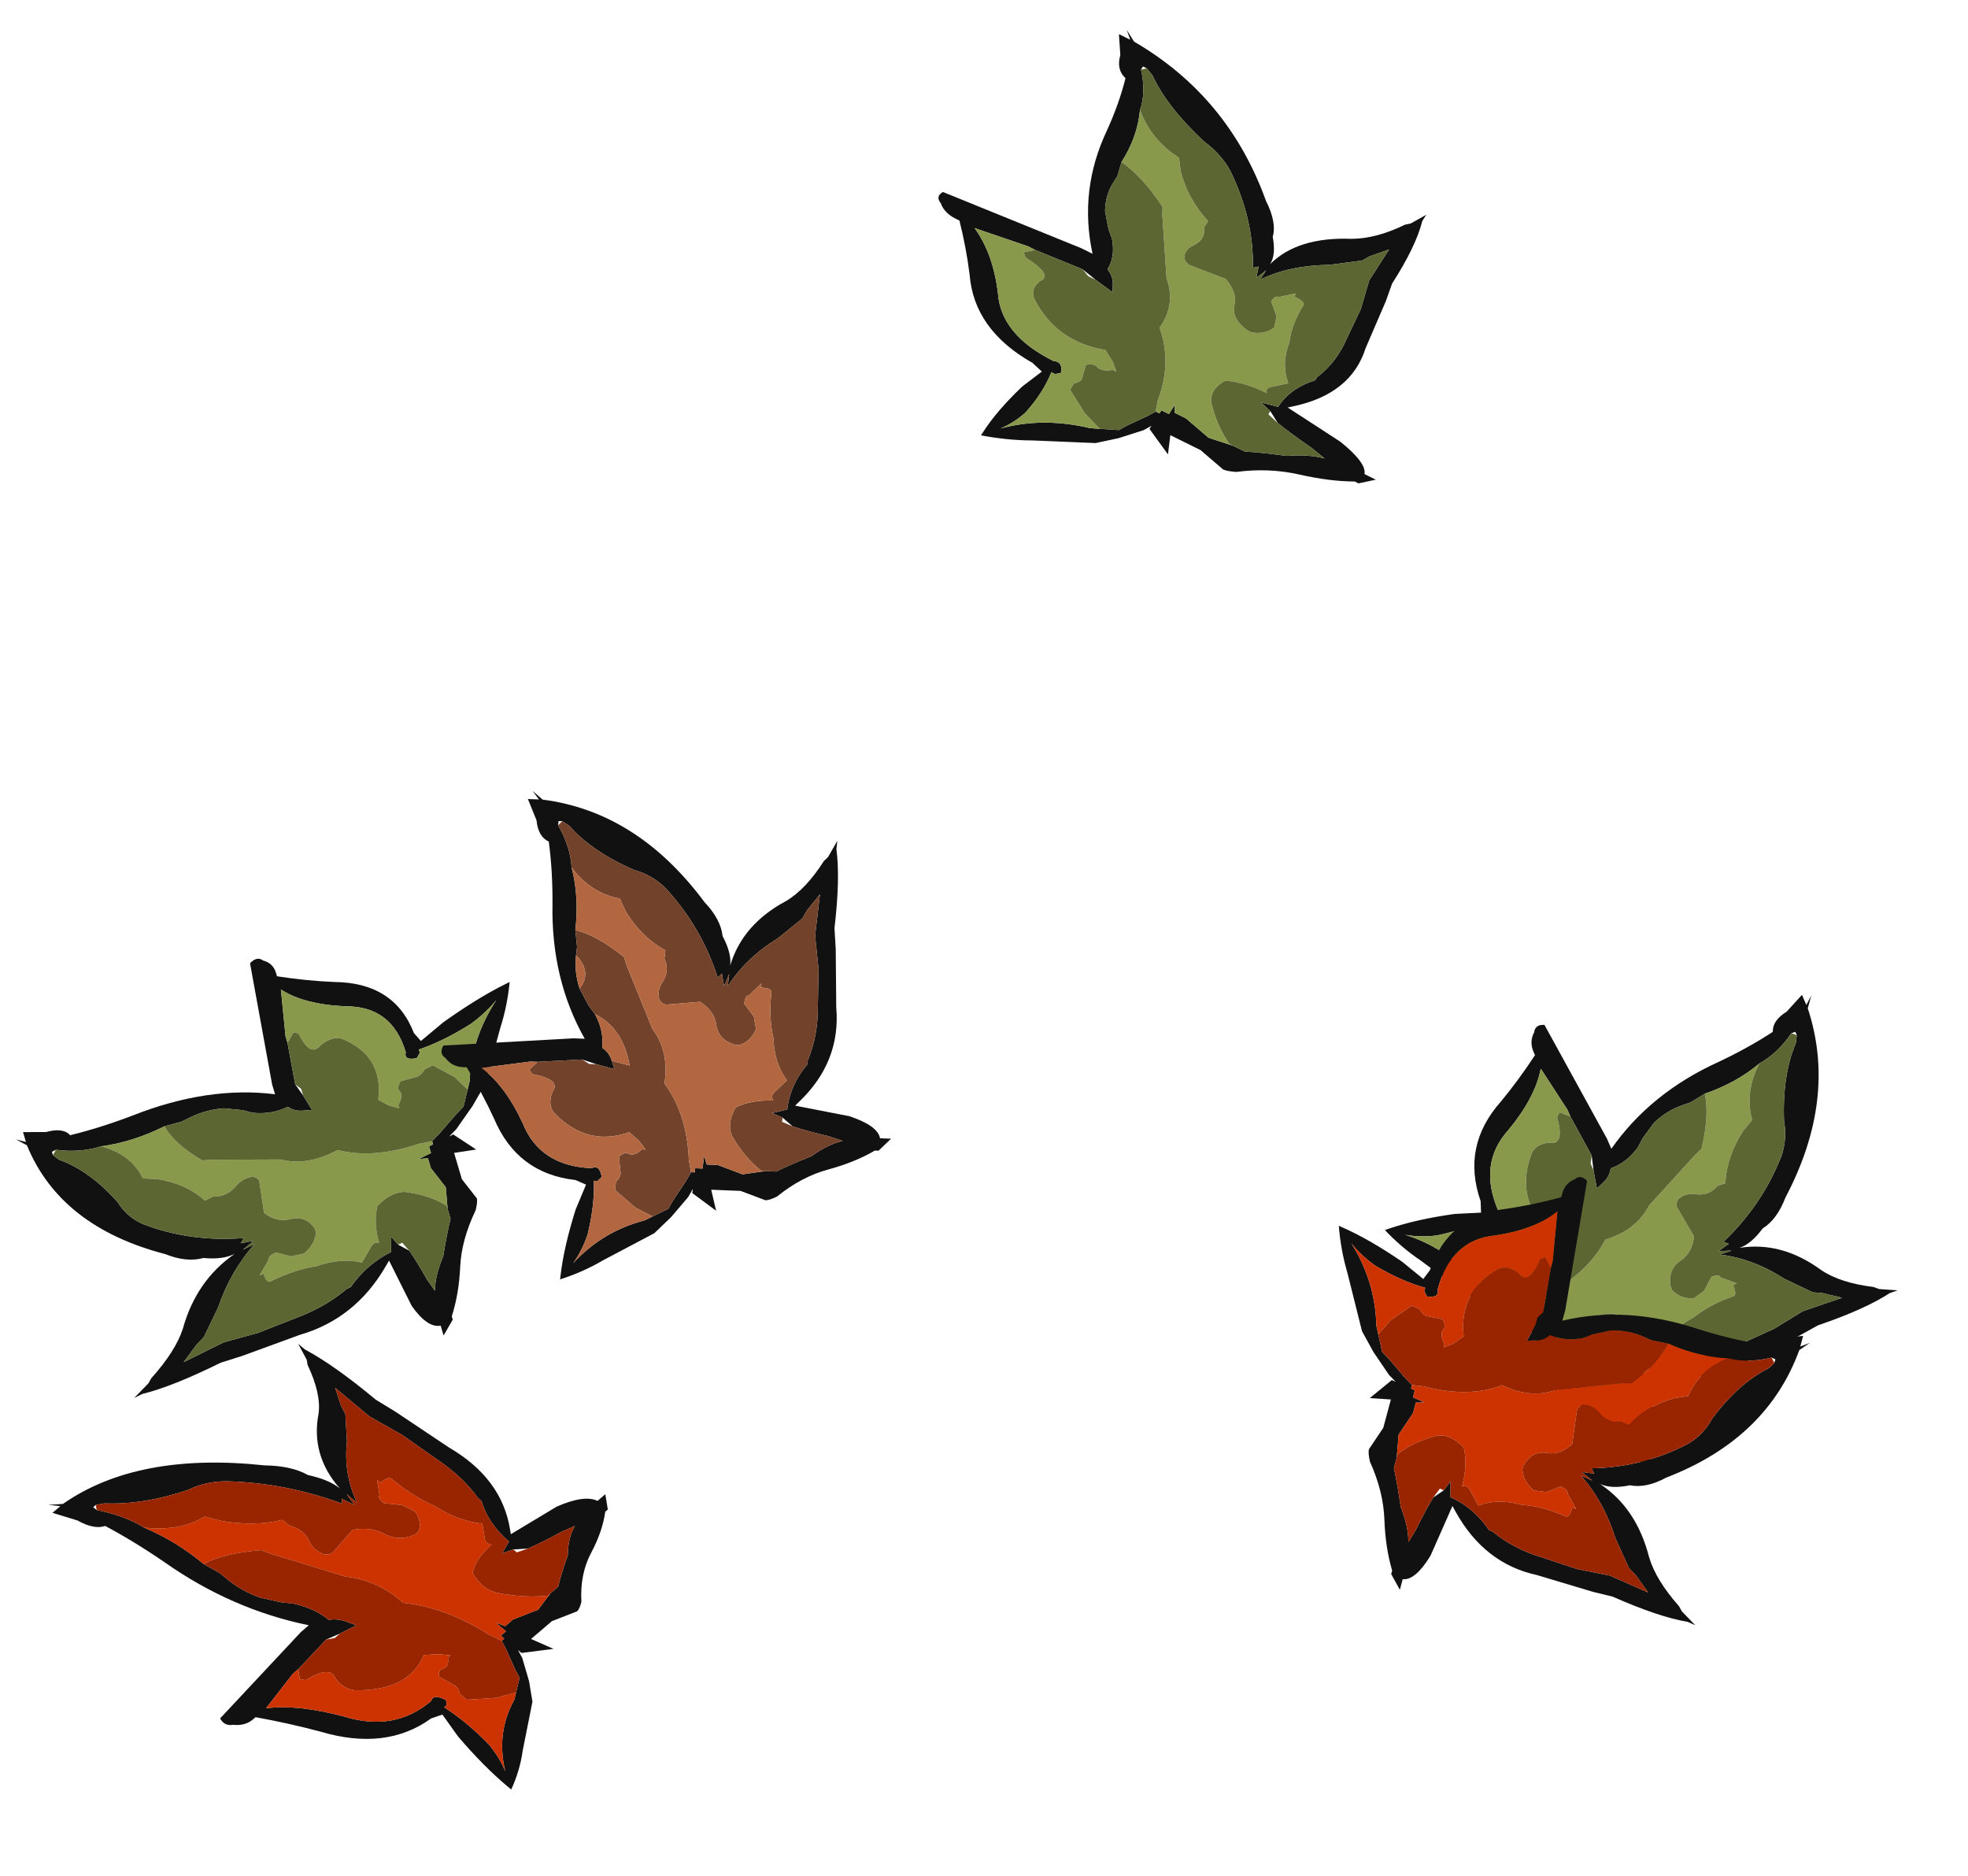 <?xml version="1.0" encoding="UTF-8" standalone="no"?>
<svg xmlns:ffdec="https://www.free-decompiler.com/flash" xmlns:xlink="http://www.w3.org/1999/xlink" ffdec:objectType="frame" height="166.75px" width="174.95px" xmlns="http://www.w3.org/2000/svg">
  <g transform="matrix(1.0, 0.0, 0.0, 1.0, 87.5, 166.75)">
    <use ffdec:characterId="4" height="40.95" transform="matrix(-0.96, -0.475, 0.505, -0.787, 28.267, -113.918)" width="43.4" xlink:href="#sprite0"/>
    <use ffdec:characterId="4" height="40.95" transform="matrix(-0.248, -0.836, -1.023, 0.506, -34.818, -54.587)" width="43.4" xlink:href="#sprite0"/>
    <use ffdec:characterId="2" height="40.95" transform="matrix(-0.662, 0.565, -0.875, -0.729, -22.358, -24.484)" width="43.4" xlink:href="#sprite1"/>
    <use ffdec:characterId="4" height="40.95" transform="matrix(-0.368, -0.855, 0.998, -0.341, 46.56, -31.972)" width="43.4" xlink:href="#sprite0"/>
    <use ffdec:characterId="2" height="40.95" transform="matrix(0.242, -0.9, 0.975, 0.431, 24.317, -31.011)" width="43.4" xlink:href="#sprite1"/>
    <use ffdec:characterId="6" height="40.95" transform="matrix(-0.935, -0.038, 0.124, -1.053, -9.893, -51.891)" width="43.4" xlink:href="#sprite2"/>
  </g>
  <defs>
    <g id="sprite0" transform="matrix(1.0, 0.0, 0.0, 1.0, 21.7, 40.95)">
      <use ffdec:characterId="3" height="5.85" transform="matrix(7.0, 0.0, 0.0, 7.0, -21.7, -40.95)" width="6.2" xlink:href="#shape0"/>
    </g>
    <g id="shape0" transform="matrix(1.0, 0.0, 0.0, 1.0, 3.1, 5.85)">
      <path d="M-1.75 -3.65 L-2.5 -3.75 Q-2.9 -3.85 -2.95 -4.0 L-3.1 -4.0 -2.95 -4.15 -2.9 -4.15 Q-2.65 -4.3 -2.3 -4.4 -1.95 -4.5 -1.65 -4.75 -1.55 -4.8 -1.5 -4.8 L-1.15 -4.7 -0.75 -4.7 -0.85 -4.95 -0.5 -4.75 -0.5 -4.7 -0.45 -4.8 -0.25 -5.05 -0.05 -5.25 0.6 -5.6 Q0.85 -5.75 1.15 -5.85 L1.15 -5.8 Q1.15 -5.45 1.05 -5.0 L0.95 -4.7 1.1 -4.65 Q1.9 -4.6 2.3 -3.95 2.5 -3.65 2.75 -3.35 L2.8 -3.35 Q2.95 -3.35 3.05 -3.25 3.15 -3.2 3.1 -3.1 L1.35 -2.95 1.2 -2.95 Q1.75 -2.25 1.85 -1.35 1.9 -0.95 2.0 -0.6 2.15 -0.55 2.2 -0.35 L2.35 -0.1 2.2 -0.1 2.3 0.0 2.15 -0.1 Q0.85 -0.2 -0.2 -1.25 -0.45 -1.45 -0.5 -1.65 -0.65 -1.85 -0.65 -2.0 -0.75 -1.5 -1.3 -1.2 -1.55 -1.05 -1.75 -0.7 L-1.8 -0.65 -1.9 -0.45 -1.9 -0.55 Q-2.0 -0.9 -2.0 -1.5 L-2.05 -1.75 -2.15 -2.45 Q-2.3 -3.1 -1.8 -3.6 L-1.75 -3.65 M1.8 -3.25 L1.9 -3.25 2.55 -3.35 Q2.2 -3.55 1.9 -4.0 1.6 -4.5 0.9 -4.5 0.8 -4.45 0.75 -4.6 L0.8 -4.65 0.85 -4.65 Q0.8 -4.95 0.85 -5.3 0.9 -5.5 1.0 -5.65 0.65 -5.25 0.1 -5.1 L0.0 -5.05 -0.2 -4.95 -0.25 -4.85 -0.4 -4.6 -0.45 -4.5 -0.5 -4.5 -0.5 -4.45 -0.6 -4.45 -0.6 -4.3 -0.65 -4.4 -0.8 -4.4 -1.15 -4.5 -1.45 -4.45 -1.5 -4.45 -1.6 -4.45 Q-1.8 -4.35 -2.05 -4.25 -2.25 -4.1 -2.45 -4.05 L-2.25 -4.0 Q-1.95 -3.95 -1.75 -3.9 L-1.6 -3.8 -1.45 -3.75 -1.65 -3.7 Q-1.65 -3.4 -1.85 -3.15 L-1.85 -3.1 Q-1.95 -2.8 -1.9 -2.45 L-1.85 -2.0 -1.75 -1.6 -1.75 -1.1 -1.6 -1.3 -1.55 -1.4 -1.25 -1.65 Q-0.85 -1.9 -0.65 -2.25 L-0.65 -2.1 -0.6 -2.25 -0.55 -2.1 -0.5 -2.15 Q-0.2 -1.55 0.35 -1.1 0.55 -0.95 0.8 -0.9 1.4 -0.7 1.75 -0.4 L1.85 -0.35 1.9 -0.35 1.9 -0.4 Q1.7 -0.65 1.65 -0.9 1.5 -1.25 1.5 -1.65 L1.45 -1.85 1.45 -1.95 Q1.45 -2.15 1.35 -2.35 L1.2 -2.55 1.1 -2.65 Q0.95 -2.85 0.95 -3.05 0.85 -3.1 0.8 -3.2 L0.75 -3.3 1.0 -3.25 1.2 -3.2 1.8 -3.25 M-0.65 -2.0 L-0.65 -2.0" fill="#111111" fill-rule="evenodd" stroke="none"/>
      <path d="M-0.65 -2.0 L-0.65 -2.0" fill="#6a4920" fill-rule="evenodd" stroke="none"/>
      <path d="M0.0 -5.05 L0.1 -5.1 Q0.65 -5.25 1.0 -5.65 0.9 -5.5 0.85 -5.3 0.8 -4.95 0.85 -4.65 L0.8 -4.65 0.75 -4.6 Q0.8 -4.45 0.9 -4.5 1.6 -4.5 1.9 -4.0 2.2 -3.55 2.55 -3.35 L1.9 -3.25 1.8 -3.25 Q1.85 -3.3 1.9 -3.35 L1.85 -3.4 Q1.45 -3.45 1.55 -3.6 1.6 -3.75 1.5 -3.85 1.0 -4.25 0.45 -4.05 L0.3 -4.15 0.2 -4.25 0.25 -4.25 Q0.35 -4.35 0.45 -4.3 0.5 -4.3 0.55 -4.35 L0.5 -4.55 Q0.5 -4.6 0.55 -4.65 0.55 -4.7 0.55 -4.75 0.4 -4.85 0.25 -4.95 L0.0 -5.05 M1.5 -1.65 Q1.5 -1.25 1.65 -0.9 1.35 -1.2 0.95 -1.25 L0.85 -1.4 Q0.6 -1.7 0.25 -1.85 0.25 -1.9 0.25 -1.95 0.15 -2.1 0.25 -2.25 0.3 -2.35 0.25 -2.45 0.2 -2.5 0.15 -2.5 L-0.3 -2.45 Q-0.5 -2.55 -0.55 -2.7 -0.6 -2.9 -0.85 -2.95 L-0.9 -2.95 Q-1.05 -2.9 -1.1 -2.75 L-1.05 -2.6 -0.9 -2.45 Q-0.9 -2.35 -0.95 -2.35 L-1.1 -2.2 -1.1 -2.25 Q-1.25 -2.25 -1.25 -2.3 -1.25 -2.6 -1.35 -2.85 -1.4 -3.15 -1.6 -3.35 L-1.45 -3.5 Q-1.4 -3.55 -1.45 -3.6 -1.15 -3.6 -0.95 -3.7 -0.85 -3.9 -0.95 -4.05 -1.15 -4.3 -1.4 -4.45 L-1.45 -4.45 -1.15 -4.5 -0.8 -4.4 -0.65 -4.4 -0.6 -4.3 -0.6 -4.45 -0.5 -4.45 -0.5 -4.5 -0.45 -4.5 -0.4 -4.35 Q-0.3 -3.8 0.05 -3.45 L0.05 -3.4 Q0.05 -3.05 0.3 -2.8 L0.75 -2.05 0.8 -1.95 Q1.2 -1.7 1.5 -1.65" fill="#88994c" fill-rule="evenodd" stroke="none"/>
      <path d="M0.0 -5.05 L0.25 -4.95 Q0.4 -4.85 0.55 -4.75 0.55 -4.7 0.55 -4.65 0.5 -4.6 0.5 -4.55 L0.55 -4.35 Q0.5 -4.3 0.45 -4.3 0.35 -4.35 0.25 -4.25 L0.2 -4.25 0.3 -4.15 0.45 -4.05 Q1.0 -4.25 1.5 -3.85 1.6 -3.75 1.55 -3.6 1.45 -3.45 1.85 -3.4 L1.9 -3.35 Q1.85 -3.3 1.8 -3.25 L1.2 -3.2 1.1 -3.25 1.0 -3.25 0.75 -3.3 0.8 -3.2 Q0.85 -3.1 0.95 -3.05 0.95 -2.85 1.1 -2.65 L1.2 -2.55 1.35 -2.35 Q1.45 -2.15 1.45 -1.95 L1.45 -1.85 1.5 -1.65 Q1.2 -1.7 0.8 -1.95 L0.75 -2.05 0.3 -2.8 Q0.05 -3.05 0.05 -3.4 L0.05 -3.45 Q-0.3 -3.8 -0.4 -4.35 L-0.45 -4.5 -0.4 -4.6 -0.25 -4.85 -0.2 -4.95 0.0 -5.05 M1.65 -0.9 Q1.7 -0.65 1.9 -0.4 L1.85 -0.35 1.75 -0.4 Q1.4 -0.7 0.8 -0.9 0.55 -0.95 0.35 -1.1 -0.2 -1.55 -0.5 -2.15 L-0.55 -2.1 -0.6 -2.25 -0.65 -2.1 -0.65 -2.25 Q-0.85 -1.9 -1.25 -1.65 L-1.55 -1.4 -1.6 -1.3 -1.75 -1.1 -1.75 -1.6 -1.85 -2.0 -1.9 -2.45 Q-1.95 -2.8 -1.85 -3.1 L-1.85 -3.15 Q-1.65 -3.4 -1.65 -3.7 L-1.45 -3.75 -1.6 -3.8 -1.6 -3.85 -1.75 -3.9 Q-1.95 -3.95 -2.25 -4.0 L-2.45 -4.05 Q-2.25 -4.1 -2.05 -4.25 -1.8 -4.35 -1.6 -4.45 L-1.5 -4.45 -1.45 -4.45 -1.4 -4.45 Q-1.15 -4.3 -0.95 -4.05 -0.85 -3.9 -0.95 -3.7 -1.15 -3.6 -1.45 -3.6 -1.4 -3.55 -1.45 -3.5 L-1.6 -3.35 Q-1.4 -3.15 -1.35 -2.85 -1.25 -2.6 -1.25 -2.3 -1.25 -2.25 -1.1 -2.25 L-1.1 -2.2 -0.95 -2.35 Q-0.9 -2.35 -0.9 -2.45 L-1.05 -2.6 -1.1 -2.75 Q-1.05 -2.9 -0.9 -2.95 L-0.85 -2.95 Q-0.6 -2.9 -0.55 -2.7 -0.5 -2.55 -0.3 -2.45 L0.15 -2.5 Q0.2 -2.5 0.25 -2.45 0.3 -2.35 0.25 -2.25 0.15 -2.1 0.25 -1.95 0.25 -1.9 0.25 -1.85 0.6 -1.7 0.85 -1.4 L0.95 -1.25 Q1.35 -1.2 1.65 -0.9" fill="#5b6632" fill-rule="evenodd" stroke="none"/>
    </g>
    <g id="sprite1" transform="matrix(1.0, 0.0, 0.0, 1.0, 21.7, 40.95)">
      <use ffdec:characterId="1" height="5.85" transform="matrix(7.0, 0.0, 0.0, 7.0, -21.7, -40.95)" width="6.2" xlink:href="#shape1"/>
    </g>
    <g id="shape1" transform="matrix(1.0, 0.0, 0.0, 1.0, 3.1, 5.85)">
      <path d="M-1.75 -3.65 L-2.5 -3.75 Q-2.9 -3.85 -2.95 -4.0 L-3.1 -4.0 -2.95 -4.15 -2.9 -4.15 Q-2.65 -4.3 -2.3 -4.4 -1.95 -4.5 -1.65 -4.75 -1.55 -4.8 -1.5 -4.8 L-1.15 -4.7 -0.75 -4.7 -0.85 -4.95 -0.5 -4.75 -0.5 -4.7 -0.45 -4.8 -0.25 -5.05 -0.05 -5.25 0.6 -5.6 Q0.85 -5.75 1.15 -5.85 L1.15 -5.8 Q1.15 -5.45 1.05 -5.0 L0.95 -4.7 1.1 -4.65 Q1.9 -4.6 2.3 -3.95 2.5 -3.65 2.75 -3.35 L2.8 -3.35 Q2.95 -3.35 3.05 -3.25 3.15 -3.2 3.1 -3.1 L1.35 -2.95 1.2 -2.95 Q1.75 -2.25 1.85 -1.35 1.9 -0.95 2.0 -0.6 2.15 -0.55 2.2 -0.35 L2.35 -0.1 2.2 -0.1 2.3 0.0 2.15 -0.1 Q0.85 -0.2 -0.2 -1.25 -0.45 -1.45 -0.5 -1.65 -0.65 -1.85 -0.65 -2.0 -0.75 -1.5 -1.3 -1.2 -1.55 -1.05 -1.75 -0.7 L-1.8 -0.65 -1.9 -0.45 -1.9 -0.55 Q-2.0 -0.9 -2.0 -1.5 L-2.05 -1.75 -2.15 -2.45 Q-2.3 -3.1 -1.8 -3.6 L-1.75 -3.65 M1.8 -3.25 L1.9 -3.25 2.55 -3.35 Q2.2 -3.55 1.9 -4.0 1.6 -4.5 0.9 -4.5 0.8 -4.45 0.75 -4.6 L0.8 -4.65 0.85 -4.65 Q0.8 -4.95 0.85 -5.3 0.9 -5.5 1.0 -5.65 0.65 -5.25 0.1 -5.1 L0.0 -5.05 -0.2 -4.95 -0.25 -4.85 -0.4 -4.6 -0.45 -4.5 -0.5 -4.5 -0.5 -4.45 -0.6 -4.45 -0.6 -4.3 -0.65 -4.4 -0.8 -4.4 -1.15 -4.5 -1.45 -4.45 -1.5 -4.45 -1.6 -4.45 Q-1.8 -4.35 -2.05 -4.25 -2.25 -4.1 -2.45 -4.05 L-2.25 -4.0 Q-1.95 -3.95 -1.75 -3.9 L-1.6 -3.8 -1.45 -3.75 -1.65 -3.7 Q-1.65 -3.4 -1.85 -3.15 L-1.85 -3.1 Q-1.95 -2.8 -1.9 -2.45 L-1.85 -2.0 -1.75 -1.6 -1.75 -1.1 -1.6 -1.3 -1.55 -1.4 -1.25 -1.65 Q-0.85 -1.9 -0.65 -2.25 L-0.65 -2.1 -0.6 -2.25 -0.55 -2.1 -0.5 -2.15 Q-0.2 -1.55 0.35 -1.1 0.55 -0.95 0.8 -0.9 1.4 -0.7 1.75 -0.4 L1.85 -0.35 1.9 -0.35 1.9 -0.4 Q1.7 -0.65 1.65 -0.9 1.5 -1.25 1.5 -1.65 L1.45 -1.85 1.45 -1.95 Q1.45 -2.15 1.35 -2.35 L1.2 -2.55 1.1 -2.65 Q0.95 -2.85 0.95 -3.05 0.85 -3.1 0.8 -3.2 L0.75 -3.3 1.0 -3.25 1.2 -3.2 1.8 -3.25 M-0.65 -2.0 L-0.65 -2.0" fill="#111111" fill-rule="evenodd" stroke="none"/>
      <path d="M-0.65 -2.0 L-0.65 -2.0" fill="#6a4920" fill-rule="evenodd" stroke="none"/>
      <path d="M0.0 -5.05 L0.1 -5.1 Q0.65 -5.25 1.0 -5.65 0.9 -5.5 0.85 -5.3 0.8 -4.95 0.85 -4.65 L0.8 -4.65 0.75 -4.6 Q0.8 -4.45 0.9 -4.5 1.6 -4.5 1.9 -4.0 2.2 -3.55 2.55 -3.35 L1.9 -3.25 1.8 -3.25 Q1.85 -3.3 1.9 -3.35 L1.85 -3.4 Q1.45 -3.45 1.55 -3.6 1.6 -3.75 1.5 -3.85 1.0 -4.25 0.45 -4.05 L0.3 -4.15 0.2 -4.25 0.25 -4.25 Q0.35 -4.35 0.45 -4.3 0.5 -4.3 0.55 -4.35 L0.5 -4.55 Q0.5 -4.6 0.55 -4.65 0.55 -4.7 0.55 -4.75 0.4 -4.85 0.25 -4.95 L0.0 -5.05 M1.5 -1.65 Q1.5 -1.25 1.65 -0.9 1.35 -1.2 0.95 -1.25 L0.85 -1.4 Q0.6 -1.7 0.25 -1.85 0.25 -1.9 0.25 -1.95 0.15 -2.1 0.25 -2.25 0.3 -2.35 0.25 -2.45 0.2 -2.5 0.15 -2.5 L-0.3 -2.45 Q-0.5 -2.55 -0.55 -2.7 -0.6 -2.9 -0.85 -2.95 L-0.9 -2.95 Q-1.05 -2.9 -1.1 -2.75 L-1.05 -2.6 -0.9 -2.45 Q-0.9 -2.35 -0.95 -2.35 L-1.1 -2.2 -1.1 -2.25 Q-1.25 -2.25 -1.25 -2.3 -1.25 -2.6 -1.35 -2.85 -1.4 -3.15 -1.6 -3.35 L-1.45 -3.5 Q-1.4 -3.55 -1.45 -3.6 -1.15 -3.6 -0.95 -3.7 -0.85 -3.9 -0.95 -4.05 -1.15 -4.3 -1.4 -4.45 L-1.45 -4.45 -1.15 -4.5 -0.8 -4.4 -0.65 -4.4 -0.6 -4.3 -0.6 -4.45 -0.5 -4.45 -0.5 -4.5 -0.45 -4.5 -0.4 -4.35 Q-0.3 -3.8 0.05 -3.45 L0.05 -3.4 Q0.05 -3.05 0.3 -2.8 L0.75 -2.05 0.8 -1.95 Q1.2 -1.7 1.5 -1.65" fill="#cc3300" fill-rule="evenodd" stroke="none"/>
      <path d="M0.0 -5.05 L0.25 -4.95 Q0.4 -4.85 0.55 -4.75 0.55 -4.7 0.55 -4.65 0.5 -4.6 0.5 -4.55 L0.55 -4.35 Q0.5 -4.3 0.45 -4.3 0.35 -4.35 0.25 -4.25 L0.2 -4.25 0.3 -4.15 0.45 -4.05 Q1.0 -4.25 1.5 -3.85 1.6 -3.75 1.55 -3.6 1.45 -3.45 1.85 -3.4 L1.9 -3.35 Q1.85 -3.3 1.8 -3.25 L1.2 -3.2 1.1 -3.25 1.0 -3.25 0.75 -3.3 0.8 -3.2 Q0.85 -3.1 0.95 -3.05 0.95 -2.85 1.1 -2.65 L1.2 -2.55 1.35 -2.35 Q1.45 -2.15 1.45 -1.95 L1.45 -1.85 1.5 -1.65 Q1.2 -1.7 0.8 -1.95 L0.75 -2.05 0.3 -2.8 Q0.05 -3.05 0.05 -3.4 L0.05 -3.45 Q-0.3 -3.8 -0.4 -4.35 L-0.45 -4.5 -0.4 -4.6 -0.25 -4.85 -0.2 -4.95 0.0 -5.05 M1.65 -0.9 Q1.7 -0.65 1.9 -0.4 L1.85 -0.35 1.75 -0.4 Q1.4 -0.7 0.8 -0.9 0.55 -0.95 0.35 -1.1 -0.2 -1.55 -0.5 -2.15 L-0.55 -2.1 -0.6 -2.25 -0.65 -2.1 -0.65 -2.25 Q-0.85 -1.9 -1.25 -1.65 L-1.55 -1.4 -1.6 -1.3 -1.75 -1.1 -1.75 -1.6 -1.85 -2.0 -1.9 -2.45 Q-1.95 -2.8 -1.85 -3.1 L-1.85 -3.15 Q-1.65 -3.4 -1.65 -3.7 L-1.45 -3.75 -1.6 -3.8 -1.6 -3.85 -1.75 -3.9 Q-1.95 -3.95 -2.25 -4.0 L-2.45 -4.05 Q-2.25 -4.1 -2.05 -4.25 -1.8 -4.35 -1.6 -4.45 L-1.5 -4.45 -1.45 -4.45 -1.4 -4.45 Q-1.15 -4.3 -0.95 -4.05 -0.85 -3.9 -0.95 -3.7 -1.15 -3.6 -1.45 -3.6 -1.4 -3.55 -1.45 -3.5 L-1.6 -3.35 Q-1.4 -3.15 -1.35 -2.85 -1.25 -2.6 -1.25 -2.3 -1.25 -2.25 -1.1 -2.25 L-1.1 -2.2 -0.95 -2.35 Q-0.9 -2.35 -0.9 -2.45 L-1.05 -2.6 -1.1 -2.75 Q-1.05 -2.9 -0.9 -2.95 L-0.85 -2.95 Q-0.6 -2.9 -0.55 -2.7 -0.5 -2.55 -0.3 -2.45 L0.15 -2.5 Q0.2 -2.5 0.25 -2.45 0.3 -2.35 0.25 -2.25 0.15 -2.1 0.25 -1.95 0.25 -1.9 0.25 -1.85 0.6 -1.7 0.85 -1.4 L0.95 -1.25 Q1.35 -1.2 1.65 -0.9" fill="#992400" fill-rule="evenodd" stroke="none"/>
    </g>
    <g id="sprite2" transform="matrix(1.0, 0.0, 0.0, 1.0, 21.7, 40.95)">
      <use ffdec:characterId="5" height="5.85" transform="matrix(7.0, 0.0, 0.0, 7.0, -21.7, -40.95)" width="6.2" xlink:href="#shape2"/>
    </g>
    <g id="shape2" transform="matrix(1.0, 0.0, 0.0, 1.0, 3.1, 5.85)">
      <path d="M-1.75 -3.65 L-2.5 -3.75 Q-2.9 -3.85 -2.95 -4.0 L-3.1 -4.0 -2.95 -4.15 -2.9 -4.15 Q-2.65 -4.3 -2.3 -4.4 -1.95 -4.5 -1.65 -4.75 -1.55 -4.8 -1.5 -4.8 L-1.15 -4.7 -0.75 -4.7 -0.85 -4.95 -0.5 -4.75 -0.5 -4.7 -0.45 -4.8 -0.25 -5.05 -0.05 -5.25 0.6 -5.6 Q0.85 -5.75 1.15 -5.85 L1.15 -5.8 Q1.15 -5.45 1.05 -5.0 L0.95 -4.7 1.1 -4.65 Q1.9 -4.6 2.3 -3.95 2.5 -3.65 2.75 -3.35 L2.8 -3.35 Q2.95 -3.35 3.05 -3.25 3.15 -3.2 3.1 -3.1 L1.35 -2.95 1.2 -2.95 Q1.75 -2.25 1.85 -1.35 1.9 -0.95 2.0 -0.6 2.15 -0.55 2.2 -0.35 L2.35 -0.1 2.2 -0.1 2.3 0.0 2.15 -0.1 Q0.85 -0.2 -0.2 -1.25 -0.45 -1.45 -0.5 -1.65 -0.65 -1.85 -0.65 -2.0 -0.75 -1.5 -1.3 -1.2 -1.55 -1.05 -1.75 -0.7 L-1.8 -0.65 -1.9 -0.45 -1.9 -0.55 Q-2.0 -0.9 -2.0 -1.5 L-2.05 -1.75 -2.15 -2.45 Q-2.3 -3.1 -1.8 -3.6 L-1.75 -3.65 M1.8 -3.25 L1.9 -3.25 2.55 -3.35 Q2.2 -3.55 1.9 -4.0 1.6 -4.5 0.9 -4.5 0.8 -4.45 0.75 -4.6 L0.8 -4.65 0.85 -4.65 Q0.8 -4.95 0.85 -5.3 0.9 -5.5 1.0 -5.65 0.65 -5.25 0.1 -5.1 L0.0 -5.05 -0.2 -4.95 -0.25 -4.85 -0.4 -4.6 -0.45 -4.5 -0.5 -4.5 -0.5 -4.45 -0.6 -4.45 -0.6 -4.3 -0.65 -4.4 -0.8 -4.4 -1.15 -4.5 -1.45 -4.45 -1.5 -4.45 -1.6 -4.45 Q-1.8 -4.35 -2.05 -4.25 -2.25 -4.1 -2.45 -4.05 L-2.25 -4.0 Q-1.95 -3.95 -1.75 -3.9 L-1.6 -3.8 -1.45 -3.75 -1.65 -3.7 Q-1.65 -3.4 -1.85 -3.15 L-1.85 -3.1 Q-1.95 -2.8 -1.9 -2.45 L-1.85 -2.0 -1.75 -1.6 -1.75 -1.1 -1.6 -1.3 -1.55 -1.4 -1.25 -1.65 Q-0.85 -1.9 -0.65 -2.25 L-0.65 -2.1 -0.6 -2.25 -0.55 -2.1 -0.5 -2.15 Q-0.2 -1.55 0.35 -1.1 0.55 -0.95 0.8 -0.9 1.4 -0.7 1.75 -0.4 L1.85 -0.35 1.9 -0.35 1.9 -0.4 Q1.7 -0.65 1.65 -0.9 1.5 -1.25 1.5 -1.65 L1.45 -1.85 1.45 -1.95 Q1.45 -2.15 1.35 -2.35 L1.2 -2.55 1.1 -2.65 Q0.95 -2.85 0.95 -3.05 0.85 -3.1 0.8 -3.2 L0.75 -3.3 1.0 -3.25 1.2 -3.2 1.8 -3.25 M-0.65 -2.0 L-0.65 -2.0" fill="#111111" fill-rule="evenodd" stroke="none"/>
      <path d="M-0.65 -2.0 L-0.65 -2.0" fill="#6a4920" fill-rule="evenodd" stroke="none"/>
      <path d="M0.0 -5.05 L0.25 -4.95 Q0.4 -4.85 0.55 -4.75 0.55 -4.7 0.55 -4.65 0.5 -4.6 0.5 -4.55 L0.55 -4.35 Q0.5 -4.3 0.45 -4.3 0.35 -4.35 0.25 -4.25 L0.2 -4.25 0.3 -4.15 0.45 -4.05 Q1.0 -4.25 1.5 -3.85 1.6 -3.75 1.55 -3.6 1.45 -3.45 1.85 -3.4 L1.9 -3.35 Q1.85 -3.3 1.8 -3.25 L1.2 -3.2 1.1 -3.25 1.0 -3.25 0.75 -3.3 0.8 -3.2 0.55 -3.25 Q0.7 -2.8 1.1 -2.65 L1.2 -2.55 1.35 -2.35 Q1.2 -2.15 1.45 -1.95 L1.45 -1.85 1.5 -1.65 Q1.2 -1.7 0.8 -1.95 L0.75 -2.05 0.3 -2.8 Q0.05 -3.05 0.05 -3.4 L0.05 -3.45 Q-0.3 -3.8 -0.4 -4.35 L-0.45 -4.5 -0.4 -4.6 -0.25 -4.85 -0.2 -4.95 0.0 -5.05 M1.65 -0.9 Q1.7 -0.65 1.9 -0.4 L1.85 -0.35 1.75 -0.4 Q1.4 -0.7 0.8 -0.9 0.55 -0.95 0.35 -1.1 -0.2 -1.55 -0.5 -2.15 L-0.55 -2.1 -0.6 -2.25 -0.65 -2.1 -0.65 -2.25 Q-0.85 -1.9 -1.25 -1.65 L-1.55 -1.4 -1.6 -1.3 -1.75 -1.1 -1.75 -1.6 -1.85 -2.0 -1.9 -2.45 Q-1.95 -2.8 -1.85 -3.1 L-1.85 -3.15 Q-1.65 -3.4 -1.65 -3.7 L-1.45 -3.75 -1.6 -3.8 -1.6 -3.85 -1.75 -3.9 Q-1.95 -3.95 -2.25 -4.0 L-2.45 -4.05 Q-2.25 -4.1 -2.05 -4.25 -1.8 -4.35 -1.6 -4.45 L-1.5 -4.45 -1.45 -4.45 -1.4 -4.45 Q-1.15 -4.3 -0.95 -4.05 -0.85 -3.9 -0.95 -3.7 -1.15 -3.6 -1.45 -3.6 -1.4 -3.55 -1.45 -3.5 L-1.6 -3.35 Q-1.4 -3.15 -1.35 -2.85 -1.25 -2.6 -1.25 -2.3 -1.25 -2.25 -1.1 -2.25 L-1.1 -2.2 -0.95 -2.35 Q-0.9 -2.35 -0.9 -2.45 L-1.05 -2.6 -1.1 -2.75 Q-1.05 -2.9 -0.9 -2.95 L-0.85 -2.95 Q-0.6 -2.9 -0.55 -2.7 -0.5 -2.55 -0.3 -2.45 L0.15 -2.5 Q0.2 -2.5 0.25 -2.45 0.3 -2.35 0.25 -2.25 0.15 -2.1 0.25 -1.95 0.25 -1.9 0.25 -1.85 0.6 -1.7 0.85 -1.4 L0.95 -1.25 Q1.35 -1.2 1.65 -0.9" fill="#73422a" fill-rule="evenodd" stroke="none"/>
      <path d="M0.0 -5.05 L0.1 -5.1 Q0.65 -5.25 1.0 -5.65 0.9 -5.5 0.85 -5.3 0.8 -4.95 0.85 -4.65 L0.8 -4.65 0.75 -4.6 Q0.8 -4.45 0.9 -4.5 1.6 -4.5 1.9 -4.0 2.2 -3.55 2.55 -3.35 L1.9 -3.25 1.8 -3.25 Q1.85 -3.3 1.9 -3.35 L1.85 -3.4 Q1.45 -3.45 1.55 -3.6 1.6 -3.75 1.5 -3.85 1.0 -4.25 0.45 -4.05 L0.3 -4.15 0.2 -4.25 0.25 -4.25 Q0.35 -4.35 0.45 -4.3 0.5 -4.3 0.55 -4.35 L0.5 -4.55 Q0.5 -4.6 0.55 -4.65 0.55 -4.7 0.55 -4.75 0.4 -4.85 0.25 -4.95 L0.0 -5.05 M0.8 -3.2 Q0.85 -3.1 0.95 -3.05 0.95 -2.85 1.1 -2.65 0.7 -2.8 0.55 -3.25 L0.8 -3.2 M1.35 -2.35 Q1.45 -2.15 1.45 -1.95 1.2 -2.15 1.35 -2.35 M1.5 -1.65 Q1.5 -1.25 1.65 -0.9 1.35 -1.2 0.95 -1.25 L0.85 -1.4 Q0.6 -1.7 0.25 -1.85 0.25 -1.9 0.25 -1.95 0.15 -2.1 0.25 -2.25 0.3 -2.35 0.25 -2.45 0.2 -2.5 0.15 -2.5 L-0.3 -2.45 Q-0.5 -2.55 -0.55 -2.7 -0.6 -2.9 -0.85 -2.95 L-0.9 -2.95 Q-1.05 -2.9 -1.1 -2.75 L-1.05 -2.6 -0.9 -2.45 Q-0.9 -2.35 -0.95 -2.35 L-1.1 -2.2 -1.1 -2.25 Q-1.25 -2.25 -1.25 -2.3 -1.25 -2.6 -1.35 -2.85 -1.4 -3.15 -1.6 -3.35 L-1.45 -3.5 Q-1.4 -3.55 -1.45 -3.6 -1.15 -3.6 -0.95 -3.7 -0.85 -3.9 -0.95 -4.05 -1.15 -4.3 -1.4 -4.45 L-1.45 -4.45 -1.15 -4.5 -0.8 -4.4 -0.65 -4.4 -0.6 -4.3 -0.6 -4.45 -0.5 -4.45 -0.5 -4.5 -0.45 -4.5 -0.4 -4.35 Q-0.3 -3.8 0.05 -3.45 L0.05 -3.4 Q0.05 -3.05 0.3 -2.8 L0.75 -2.05 0.8 -1.95 Q1.2 -1.7 1.5 -1.65" fill="#b36741" fill-rule="evenodd" stroke="none"/>
    </g>
  </defs>
</svg>
